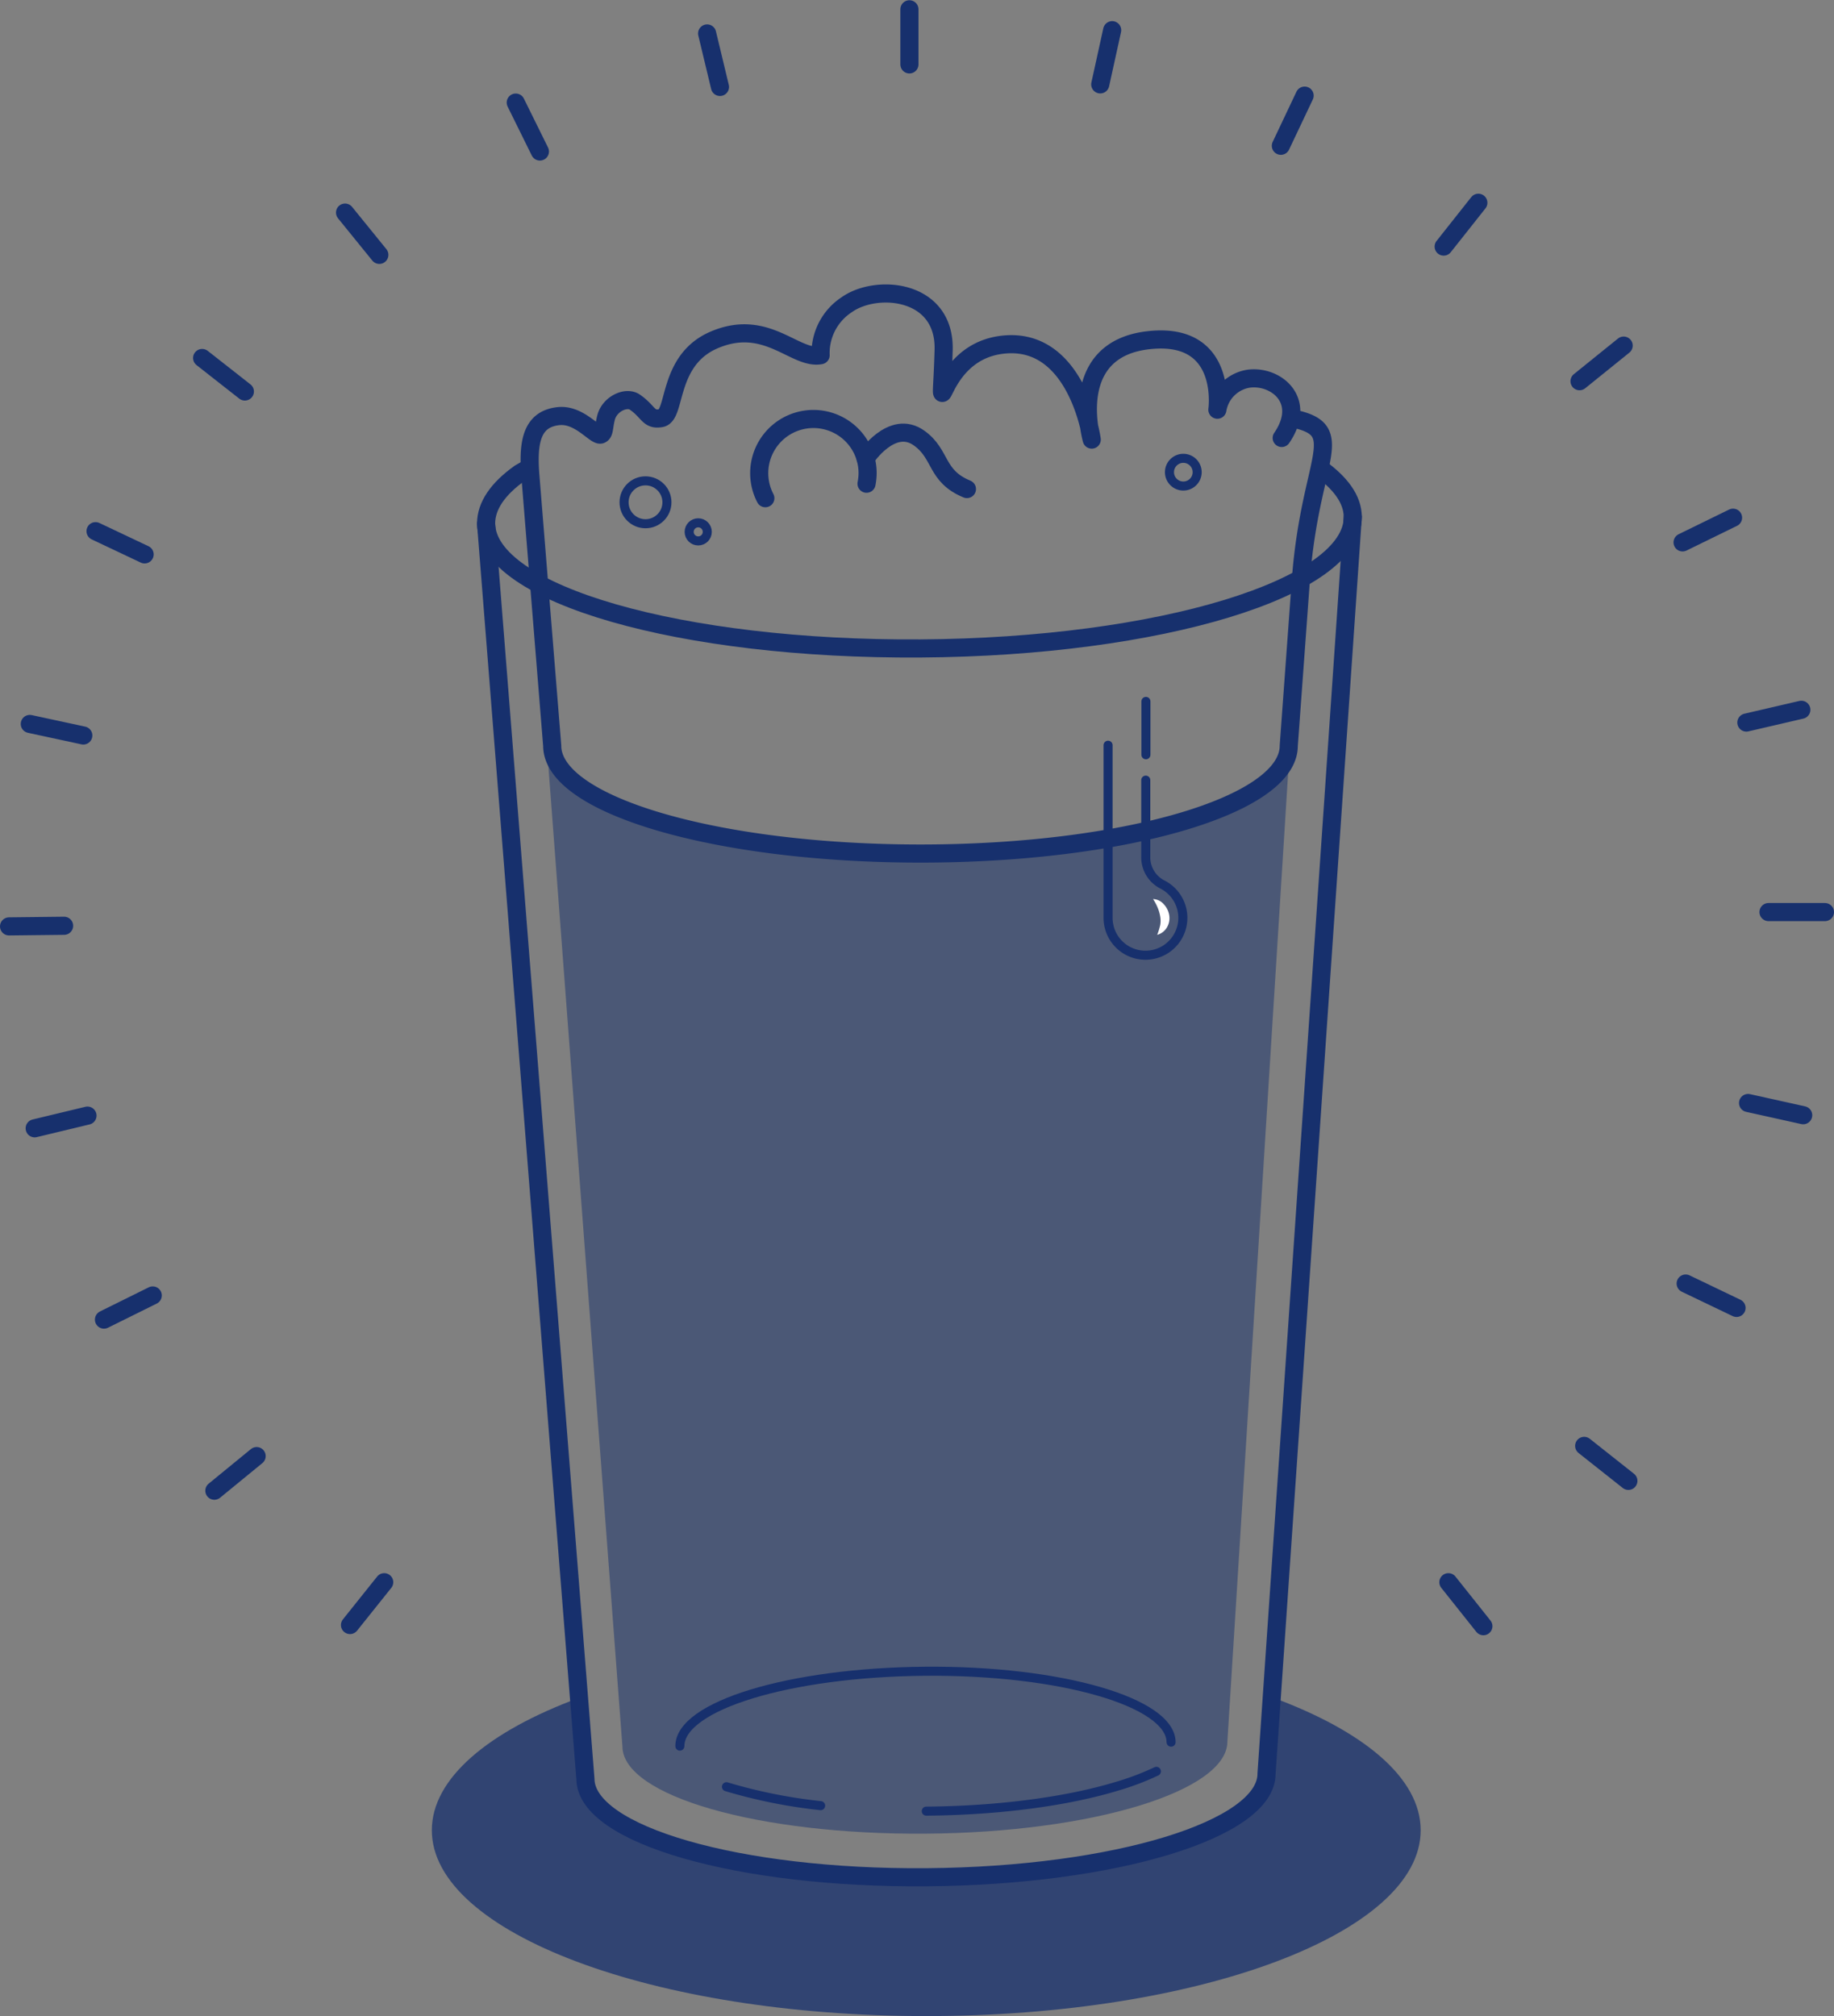 <svg xmlns="http://www.w3.org/2000/svg" viewBox="0 0 236.9 260.44"><rect x="0" y="0" width="236.9" height="260.44" fill="#808080" stroke="none"/><defs><style>.cls-1,.cls-2{fill:#17306d;}.cls-1{opacity:0.75;}.cls-2{opacity:0.5;}.cls-3,.cls-4,.cls-5{fill:none;stroke:#17306d;stroke-linejoin:round;}.cls-3,.cls-4{stroke-width:2.34px;}.cls-4,.cls-5{stroke-linecap:round;}.cls-5{stroke-width:1.17px;}.cls-6{fill:#fff;}</style></defs><g id="Layer_2" data-name="Layer 2"><g id="Layer_1-2" data-name="Layer 1"><path class="cls-1" d="M183.51,236.41c0,13.27-28.58,24-63.86,24s-63.87-10.76-63.87-24c0-6.69,7.27-12.76,19-17.1l.83,10.48c0,7.2,19.8,12.88,44.1,12.69s43.94-6.19,43.88-13.39l.69-9.87C176.15,223.58,183.51,229.66,183.51,236.41Z"/><path class="cls-2" d="M80.4,225.59C80.45,232,98,237,119.54,236.85s39-5.5,39-11.89l8-127.51s-3.92,12.83-47.57,12.83c-44.31,0-48.29-13.36-48.29-13.36Z"/><path class="cls-3" d="M170.34,60.37c2.82,2,4.38,4.12,4.4,6.39.08,9.17-24.92,16.8-55.84,17s-56-7-56.11-16.14c0-2.29,1.53-4.49,4.35-6.5l1.3-.74"/><path class="cls-4" d="M62.79,67.67,75.62,229.79c.06,7.2,19.8,12.89,44.1,12.69s43.94-6.2,43.88-13.4L174.74,66.76"/><path class="cls-5" d="M119.65,233.94c9.66-.08,18.4-1.31,24.72-3.24a34.66,34.66,0,0,0,5-1.9"/><path class="cls-5" d="M93.84,230.79A67.2,67.2,0,0,0,106,233.23"/><path class="cls-5" d="M87.82,225.54c0-5.2,14.12-9.52,31.65-9.67s31.76,4,31.8,9.16"/><path class="cls-4" d="M166.71,54c7.74,1.49,2.57,4.89,1.34,20.7l-1.58,21.63c0,7.69-21.3,13.92-47.57,13.92s-47.57-6.23-47.57-13.92L68.49,61.22c-.31-4.21.24-7.11,3.66-7.47,2.73-.29,4.78,2.67,5.47,2.37.47-.21.35-.95.66-2.16.45-1.81,2.65-2.8,3.75-2,1.78,1.24,1.72,2.35,3.36,2.05,2-.36.75-7.41,6.76-10.06,6.84-3,10.52,2.57,13.85,1.93a7.47,7.47,0,0,1,3.37-6.52c3.87-2.75,12.74-2,12.52,5.86-.35,12.19-1.31.63,7.27-.65,10-1.48,11.86,12.21,11.86,12.21s-3.4-11.8,7.56-12.86c10.08-1,8.67,9,8.67,9a4.85,4.85,0,0,1,4-4c3.5-.5,7.66,2.75,4.31,7.65"/><path class="cls-4" d="M98.86,64.35a7,7,0,1,1,13.21-3.29,7.35,7.35,0,0,1-.14,1.42"/><path class="cls-4" d="M111.81,59.2s3.39-5.15,6.92-2.61c2.93,2.1,2.08,4.89,6.17,6.58"/><circle class="cls-5" cx="83.38" cy="64.88" r="2.77"/><circle class="cls-5" cx="90.19" cy="68.7" r="1.17"/><circle class="cls-5" cx="152.85" cy="60.99" r="1.79"/><path class="cls-5" d="M148,100.77v9.9a3.94,3.94,0,0,0,2.13,3.57,4.83,4.83,0,1,1-7,4.34V96.26"/><line class="cls-5" x1="148.02" y1="97.49" x2="148.02" y2="90.6"/><path class="cls-6" d="M148.94,116.13a1.91,1.91,0,0,1,1.38.66,2.7,2.7,0,0,1,.71,1.43,2.33,2.33,0,0,1-.32,1.61,2.09,2.09,0,0,1-1.23.92,10.18,10.18,0,0,0,.39-1.27,3.27,3.27,0,0,0,0-1.08,5.37,5.37,0,0,0-.31-1.1A6.16,6.16,0,0,0,148.94,116.13Z"/><line class="cls-4" x1="45.21" y1="209.9" x2="49.63" y2="204.37"/><path class="cls-4" d="M33.15,188.08l-5.46,4.47m176.94-5.79,5.71,4.52M19.73,167.33l-6.3,3.12m204.31-4.66,6.57,3.15M11.3,144.1l-6.82,1.64m221.32-3.27,7.12,1.58M8.28,119.58l-7.11.08m227.27-1.85h7.29M10.76,95,3.85,93.51m221.73-.18,7.1-1.65m-214-20.07-6.34-3m205,1.45,6.52-3.19M31.63,50.57l-5.52-4.33m177.92,3,5.7-4.6M49,32.92l-4.43-5.46m141.91,4.39,4.48-5.66M69.74,19.57l-3.12-6.32m98.83,5.58,3.07-6.48M93,11.23,91.34,4.32m26.13,4,0-7.12m26.19,2.7-1.54,7"/><line class="cls-4" x1="187.09" y1="204.37" x2="191.61" y2="210.05"/></g></g></svg>